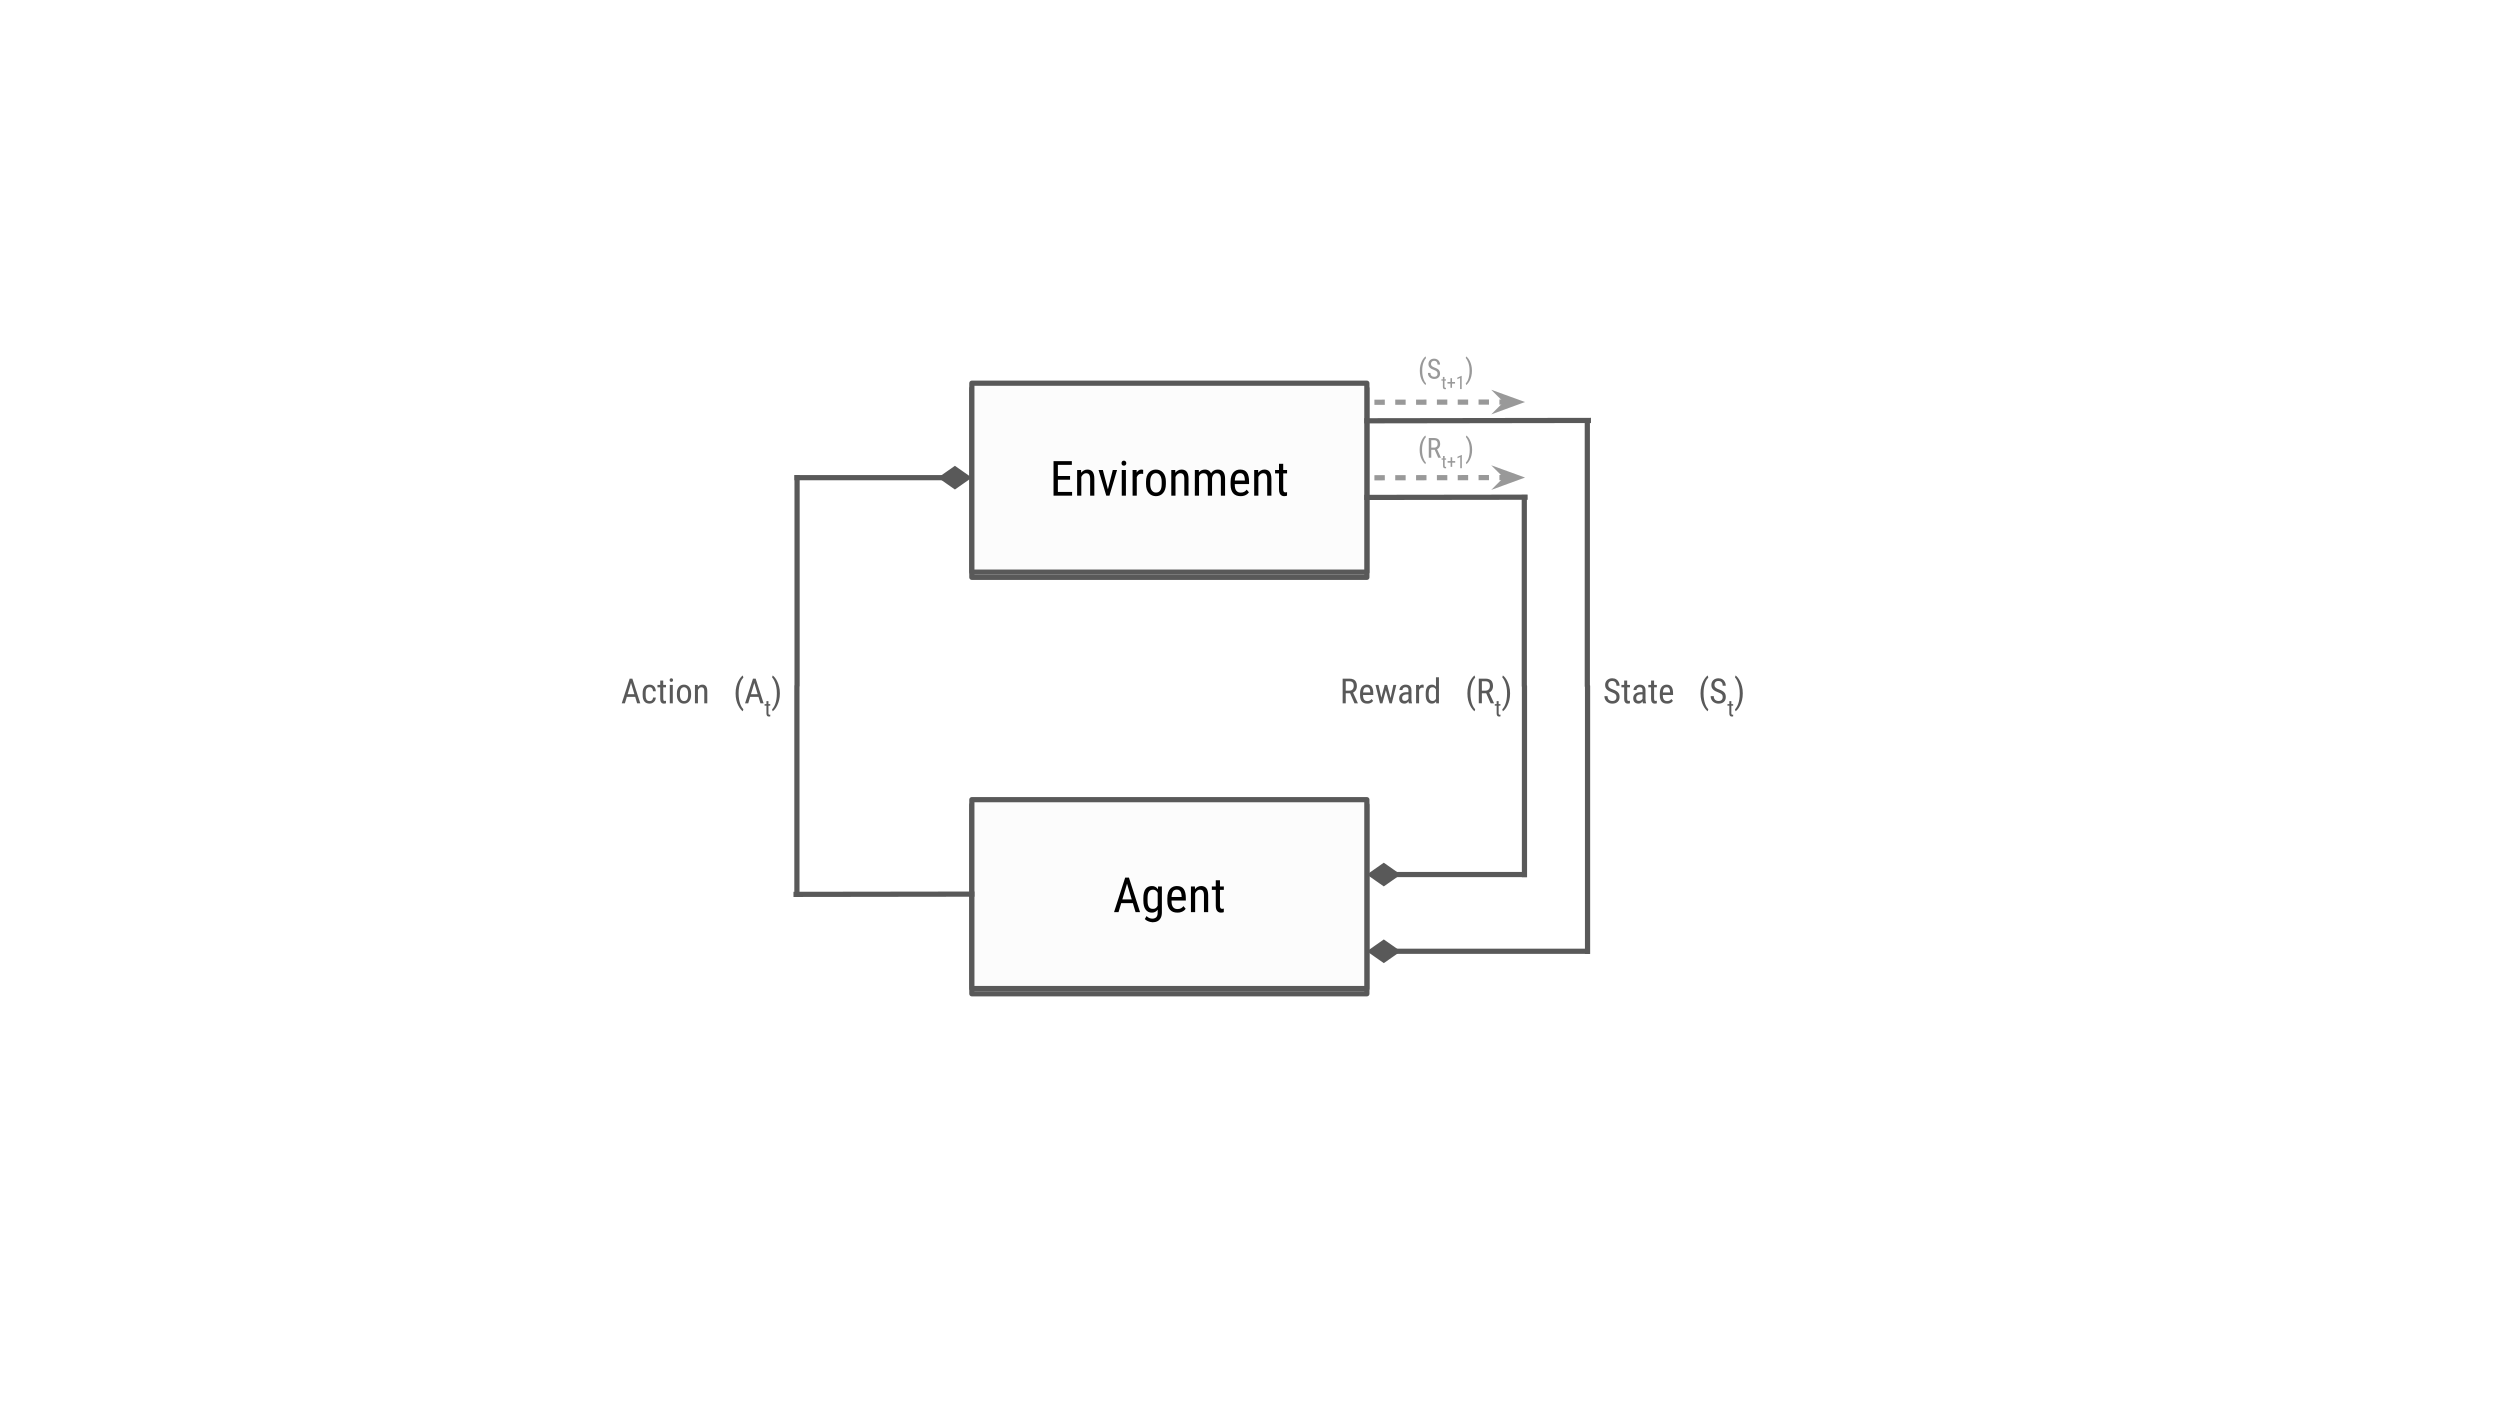 <svg version="1.1" viewBox="0.0 0.0 960.0 540.0" fill="none" stroke="none" stroke-linecap="square" stroke-miterlimit="10" xmlns:xlink="http://www.w3.org/1999/xlink" xmlns="http://www.w3.org/2000/svg"><clipPath id="p.0"><path d="m0 0l960.0 0l0 540.0l-960.0 0l0 -540.0z" clip-rule="nonzero"/></clipPath><g clip-path="url(#p.0)"><path fill="#ffffff" d="m0 0l960.0 0l0 540.0l-960.0 0z" fill-rule="evenodd"/><g filter="url(#shadowFilter-p.1)"><use xlink:href="#p.1" transform="matrix(1.0 0.0 0.0 1.0 0.0 2.0)"/></g><defs><filter id="shadowFilter-p.1" filterUnits="userSpaceOnUse"><feGaussianBlur in="SourceAlpha" stdDeviation="2.0" result="blur"/><feComponentTransfer in="blur" color-interpolation-filters="sRGB"><feFuncR type="linear" slope="0" intercept="0.0"/><feFuncG type="linear" slope="0" intercept="0.0"/><feFuncB type="linear" slope="0" intercept="0.0"/><feFuncA type="linear" slope="0.5" intercept="0"/></feComponentTransfer></filter></defs><g id="p.1"><path fill="#fcfcfc" d="m373.189 147.155l151.685 0l0 72.535l-151.685 0z" fill-rule="evenodd"/><path stroke="#595959" stroke-width="2.0" stroke-linejoin="round" stroke-linecap="butt" d="m373.189 147.155l151.685 0l0 72.535l-151.685 0z" fill-rule="evenodd"/><path fill="#000000" d="m411.682 188.905l0 1.438l-5.75 0l0 -1.438l5.75 0zm-5.453 -11.828l0 13.266l-1.672 0l0 -13.266l1.672 0zm4.672 5.703l0 1.438l-4.969 0l0 -1.438l4.969 0zm0.688 -5.703l0 1.438l-5.656 0l0 -1.438l5.656 0zm3.633 5.516l0 7.75l-1.609 0l0 -9.859l1.516 0l0.094 2.109zm-0.391 2.453l-0.656 -0.031q-0.016 -1.016 0.219 -1.875q0.25 -0.859 0.703 -1.5q0.453 -0.641 1.078 -0.984q0.625 -0.344 1.391 -0.344q0.609 0 1.094 0.203q0.5 0.188 0.844 0.609q0.344 0.422 0.531 1.109q0.188 0.672 0.188 1.656l0 6.453l-1.609 0l0 -6.484q0 -0.766 -0.172 -1.234q-0.172 -0.469 -0.516 -0.688q-0.344 -0.219 -0.859 -0.219q-0.469 0 -0.891 0.266q-0.406 0.266 -0.719 0.734q-0.297 0.469 -0.469 1.062q-0.156 0.594 -0.156 1.266zm10.365 3.781l2.109 -8.344l1.641 0l-2.922 9.859l-1.062 0l0.234 -1.516zm-1.703 -8.344l2.203 8.391l0.172 1.469l-1.062 0l-2.953 -9.859l1.641 0zm8.855 0l0 9.859l-1.594 0l0 -9.859l1.594 0zm-1.688 -2.609q0 -0.406 0.219 -0.688q0.234 -0.297 0.688 -0.297q0.453 0 0.688 0.297q0.234 0.281 0.234 0.688q0 0.391 -0.234 0.672q-0.234 0.266 -0.688 0.266q-0.453 0 -0.688 -0.266q-0.219 -0.281 -0.219 -0.672zm5.86 4.156l0 8.312l-1.609 0l0 -9.859l1.547 0l0.062 1.547zm2.453 -1.594l0 1.562q-0.203 -0.047 -0.359 -0.062q-0.156 -0.016 -0.359 -0.016q-0.469 0 -0.812 0.188q-0.328 0.188 -0.578 0.516q-0.25 0.328 -0.406 0.781q-0.141 0.438 -0.188 0.984l-0.422 0.266q0 -0.891 0.141 -1.672q0.141 -0.781 0.438 -1.391q0.312 -0.609 0.781 -0.938q0.469 -0.344 1.125 -0.344q0.141 0 0.344 0.047q0.219 0.031 0.297 0.078zm1.096 5.453l0 -0.938q0 -1.156 0.281 -2.016q0.297 -0.875 0.812 -1.453q0.531 -0.594 1.219 -0.875q0.688 -0.297 1.484 -0.297q0.812 0 1.5 0.297q0.703 0.281 1.219 0.875q0.531 0.578 0.812 1.453q0.297 0.859 0.297 2.016l0 0.938q0 1.141 -0.297 2.016q-0.281 0.875 -0.812 1.453q-0.516 0.578 -1.203 0.875q-0.688 0.297 -1.5 0.297q-0.797 0 -1.5 -0.297q-0.688 -0.297 -1.219 -0.875q-0.516 -0.578 -0.812 -1.453q-0.281 -0.875 -0.281 -2.016zm1.609 -0.938l0 0.938q0 0.812 0.156 1.422q0.172 0.609 0.469 1.016q0.312 0.406 0.703 0.625q0.406 0.203 0.875 0.203q0.547 0 0.953 -0.203q0.422 -0.219 0.688 -0.625q0.281 -0.406 0.422 -1.016q0.141 -0.609 0.141 -1.422l0 -0.938q0 -0.812 -0.172 -1.422q-0.156 -0.609 -0.469 -1.016q-0.297 -0.422 -0.703 -0.625q-0.406 -0.203 -0.875 -0.203q-0.469 0 -0.875 0.203q-0.391 0.203 -0.688 0.625q-0.297 0.406 -0.469 1.016q-0.156 0.609 -0.156 1.422zm9.708 -2.359l0 7.75l-1.609 0l0 -9.859l1.516 0l0.094 2.109zm-0.391 2.453l-0.656 -0.031q-0.016 -1.016 0.219 -1.875q0.25 -0.859 0.703 -1.5q0.453 -0.641 1.078 -0.984q0.625 -0.344 1.391 -0.344q0.609 0 1.094 0.203q0.5 0.188 0.844 0.609q0.344 0.422 0.531 1.109q0.188 0.672 0.188 1.656l0 6.453l-1.609 0l0 -6.484q0 -0.766 -0.172 -1.234q-0.172 -0.469 -0.516 -0.688q-0.344 -0.219 -0.859 -0.219q-0.469 0 -0.891 0.266q-0.406 0.266 -0.719 0.734q-0.297 0.469 -0.469 1.062q-0.156 0.594 -0.156 1.266zm9.427 -2.594l0 7.891l-1.609 0l0 -9.859l1.516 0l0.094 1.969zm-0.328 2.594l-0.75 -0.031q-0.016 -1.016 0.188 -1.875q0.219 -0.859 0.641 -1.5q0.422 -0.641 1.062 -0.984q0.656 -0.344 1.5 -0.344q0.578 0 1.062 0.203q0.484 0.188 0.844 0.609q0.375 0.406 0.578 1.062q0.203 0.656 0.203 1.594l0 6.562l-1.609 0l0 -6.484q0 -0.781 -0.219 -1.234q-0.203 -0.469 -0.578 -0.688q-0.359 -0.219 -0.891 -0.219q-0.594 0 -0.984 0.266q-0.391 0.266 -0.625 0.734q-0.234 0.469 -0.328 1.062q-0.094 0.594 -0.094 1.266zm5.312 -0.938l-1.078 0.344q-0.016 -0.812 0.188 -1.547q0.219 -0.75 0.625 -1.328q0.422 -0.594 1.031 -0.922q0.625 -0.344 1.453 -0.344q0.672 0 1.188 0.203q0.516 0.203 0.875 0.641q0.375 0.438 0.547 1.109q0.188 0.672 0.188 1.594l0 6.484l-1.609 0l0 -6.5q0 -0.828 -0.219 -1.281q-0.203 -0.469 -0.578 -0.656q-0.359 -0.188 -0.891 -0.188q-0.406 0 -0.734 0.203q-0.328 0.188 -0.547 0.531q-0.219 0.328 -0.328 0.75q-0.109 0.422 -0.109 0.906zm10.969 6.422q-0.875 0 -1.594 -0.266q-0.703 -0.266 -1.203 -0.812q-0.5 -0.547 -0.766 -1.375q-0.266 -0.828 -0.266 -1.953l0 -1.109q0 -1.297 0.297 -2.203q0.312 -0.906 0.828 -1.453q0.516 -0.547 1.172 -0.797q0.656 -0.25 1.359 -0.25q0.922 0 1.578 0.297q0.656 0.297 1.062 0.891q0.406 0.594 0.594 1.469q0.203 0.859 0.203 1.984l0 0.938l-6.156 0l0 -1.375l4.547 0l0 -0.234q-0.031 -0.766 -0.203 -1.344q-0.172 -0.578 -0.562 -0.906q-0.375 -0.344 -1.062 -0.344q-0.453 0 -0.828 0.156q-0.375 0.141 -0.656 0.516q-0.266 0.375 -0.422 1.016q-0.141 0.641 -0.141 1.641l0 1.109q0 0.797 0.141 1.375q0.156 0.562 0.453 0.938q0.297 0.359 0.719 0.547q0.438 0.172 1.0 0.172q0.812 0 1.344 -0.312q0.531 -0.328 0.922 -0.812l0.844 1.016q-0.266 0.375 -0.688 0.719q-0.422 0.328 -1.047 0.547q-0.609 0.219 -1.469 0.219zm6.839 -7.938l0 7.75l-1.609 0l0 -9.859l1.516 0l0.094 2.109zm-0.391 2.453l-0.656 -0.031q-0.016 -1.016 0.219 -1.875q0.25 -0.859 0.703 -1.5q0.453 -0.641 1.078 -0.984q0.625 -0.344 1.391 -0.344q0.609 0 1.094 0.203q0.5 0.188 0.844 0.609q0.344 0.422 0.531 1.109q0.188 0.672 0.188 1.656l0 6.453l-1.609 0l0 -6.484q0 -0.766 -0.172 -1.234q-0.172 -0.469 -0.516 -0.688q-0.344 -0.219 -0.859 -0.219q-0.469 0 -0.891 0.266q-0.406 0.266 -0.719 0.734q-0.297 0.469 -0.469 1.062q-0.156 0.594 -0.156 1.266zm11.412 -4.562l0 1.297l-4.609 0l0 -1.297l4.609 0zm-3.094 -2.391l1.609 0l0 9.812q0 0.5 0.125 0.75q0.125 0.25 0.312 0.344q0.188 0.078 0.406 0.078q0.172 0 0.359 -0.031q0.203 -0.047 0.281 -0.078l-0.016 1.375q-0.156 0.062 -0.438 0.125q-0.266 0.062 -0.688 0.062q-0.516 0 -0.969 -0.25q-0.438 -0.25 -0.719 -0.828q-0.266 -0.578 -0.266 -1.562l0 -9.797z" fill-rule="nonzero"/></g><g filter="url(#shadowFilter-p.2)"><use xlink:href="#p.2" transform="matrix(1.0 0.0 0.0 1.0 0.0 2.0)"/></g><defs><filter id="shadowFilter-p.2" filterUnits="userSpaceOnUse"><feGaussianBlur in="SourceAlpha" stdDeviation="2.0" result="blur"/><feComponentTransfer in="blur" color-interpolation-filters="sRGB"><feFuncR type="linear" slope="0" intercept="0.0"/><feFuncG type="linear" slope="0" intercept="0.0"/><feFuncB type="linear" slope="0" intercept="0.0"/><feFuncA type="linear" slope="0.5" intercept="0"/></feComponentTransfer></filter></defs><g id="p.2"><path fill="#fcfcfc" d="m373.189 307.076l151.685 0l0 72.535l-151.685 0z" fill-rule="evenodd"/><path stroke="#595959" stroke-width="2.0" stroke-linejoin="round" stroke-linecap="butt" d="m373.189 307.076l151.685 0l0 72.535l-151.685 0z" fill-rule="evenodd"/><path fill="#000000" d="m433.135 338.17l-3.625 12.094l-1.719 0l4.281 -13.266l1.062 0l0 1.172zm2.922 12.094l-3.625 -12.094l-0.016 -1.172l1.094 0l4.266 13.266l-1.719 0zm0 -4.906l0 1.438l-6.391 0l0 -1.438l6.391 0zm8.649 -4.953l1.453 0l0 9.938q0 1.312 -0.453 2.156q-0.453 0.844 -1.25 1.25q-0.797 0.406 -1.844 0.406q-0.375 0 -0.953 -0.141q-0.562 -0.141 -1.125 -0.422q-0.562 -0.266 -0.922 -0.688l0.656 -1.125q0.516 0.531 1.094 0.75q0.594 0.234 1.125 0.234q0.625 0 1.094 -0.234q0.469 -0.219 0.719 -0.734q0.25 -0.516 0.25 -1.375l0 -7.844l0.156 -2.172zm-5.656 5.406l0 -0.922q0 -1.219 0.219 -2.094q0.234 -0.891 0.656 -1.453q0.438 -0.562 1.047 -0.828q0.609 -0.281 1.375 -0.281q0.766 0 1.312 0.312q0.562 0.297 0.922 0.891q0.375 0.578 0.578 1.422q0.219 0.828 0.312 1.875l0 1.234q-0.094 1.031 -0.312 1.859q-0.203 0.828 -0.578 1.422q-0.375 0.578 -0.938 0.891q-0.562 0.312 -1.328 0.312q-0.734 0 -1.344 -0.281q-0.594 -0.297 -1.031 -0.875q-0.438 -0.578 -0.672 -1.438q-0.219 -0.875 -0.219 -2.047zm1.609 -0.922l0 0.922q0 0.812 0.109 1.422q0.125 0.609 0.375 1.016q0.25 0.391 0.641 0.578q0.406 0.188 0.953 0.188q0.672 0 1.094 -0.328q0.438 -0.328 0.688 -0.859q0.266 -0.547 0.422 -1.172l0 -2.594q-0.078 -0.469 -0.25 -0.891q-0.172 -0.438 -0.438 -0.781q-0.266 -0.344 -0.641 -0.547q-0.359 -0.203 -0.859 -0.203q-0.547 0 -0.953 0.203q-0.391 0.203 -0.656 0.609q-0.25 0.391 -0.375 1.016q-0.109 0.609 -0.109 1.422zm11.435 5.562q-0.875 0 -1.594 -0.266q-0.703 -0.266 -1.203 -0.812q-0.5 -0.547 -0.766 -1.375q-0.266 -0.828 -0.266 -1.953l0 -1.109q0 -1.297 0.297 -2.203q0.312 -0.906 0.828 -1.453q0.516 -0.547 1.172 -0.797q0.656 -0.25 1.359 -0.25q0.922 0 1.578 0.297q0.656 0.297 1.062 0.891q0.406 0.594 0.594 1.469q0.203 0.859 0.203 1.984l0 0.938l-6.156 0l0 -1.375l4.547 0l0 -0.234q-0.031 -0.766 -0.203 -1.344q-0.172 -0.578 -0.562 -0.906q-0.375 -0.344 -1.062 -0.344q-0.453 0 -0.828 0.156q-0.375 0.141 -0.656 0.516q-0.266 0.375 -0.422 1.016q-0.141 0.641 -0.141 1.641l0 1.109q0 0.797 0.141 1.375q0.156 0.562 0.453 0.938q0.297 0.359 0.719 0.547q0.438 0.172 1.0 0.172q0.812 0 1.344 -0.312q0.531 -0.328 0.922 -0.812l0.844 1.016q-0.266 0.375 -0.688 0.719q-0.422 0.328 -1.047 0.547q-0.609 0.219 -1.469 0.219zm6.839 -7.938l0 7.75l-1.609 0l0 -9.859l1.516 0l0.094 2.109zm-0.391 2.453l-0.656 -0.031q-0.016 -1.016 0.219 -1.875q0.25 -0.859 0.703 -1.5q0.453 -0.641 1.078 -0.984q0.625 -0.344 1.391 -0.344q0.609 0 1.094 0.203q0.5 0.188 0.844 0.609q0.344 0.422 0.531 1.109q0.188 0.672 0.188 1.656l0 6.453l-1.609 0l0 -6.484q0 -0.766 -0.172 -1.234q-0.172 -0.469 -0.516 -0.688q-0.344 -0.219 -0.859 -0.219q-0.469 0 -0.891 0.266q-0.406 0.266 -0.719 0.734q-0.297 0.469 -0.469 1.062q-0.156 0.594 -0.156 1.266zm11.412 -4.562l0 1.297l-4.609 0l0 -1.297l4.609 0zm-3.094 -2.391l1.609 0l0 9.812q0 0.5 0.125 0.75q0.125 0.25 0.312 0.344q0.188 0.078 0.406 0.078q0.172 0 0.359 -0.031q0.203 -0.047 0.281 -0.078l-0.016 1.375q-0.156 0.062 -0.438 0.125q-0.266 0.062 -0.688 0.062q-0.516 0 -0.969 -0.25q-0.438 -0.25 -0.719 -0.828q-0.266 -0.578 -0.266 -1.562l0 -9.797z" fill-rule="nonzero"/></g><path fill="#000000" fill-opacity="0.0" d="m306.013 343.32l0 -79.953l0.063 0l0 -79.953" fill-rule="evenodd"/><path stroke="#595959" stroke-width="2.0" stroke-linejoin="round" stroke-linecap="butt" d="m306.013 343.32l0 -79.953l0.063 0l0 -79.953" fill-rule="evenodd"/><path fill="#000000" fill-opacity="0.0" d="m305.693 343.438l67.496 -0.094" fill-rule="evenodd"/><path stroke="#595959" stroke-width="2.0" stroke-linejoin="round" stroke-linecap="butt" d="m305.693 343.438l67.496 -0.094" fill-rule="evenodd"/><path fill="#000000" fill-opacity="0.0" d="m306.071 183.423l67.118 0" fill-rule="evenodd"/><path stroke="#595959" stroke-width="2.0" stroke-linejoin="round" stroke-linecap="butt" d="m306.071 183.423l55.862 0" fill-rule="evenodd"/><path fill="#595959" stroke="#595959" stroke-width="2.0" stroke-linecap="butt" d="m361.932 183.423l4.757 3.331l4.757 -3.331l-4.757 -3.331z" fill-rule="evenodd"/><path fill="#000000" fill-opacity="0.0" d="m585.331 191.028l0 72.409l0.063 0l0 72.409" fill-rule="evenodd"/><path stroke="#595959" stroke-width="2.0" stroke-linejoin="round" stroke-linecap="butt" d="m585.331 191.028l0 72.409l0.063 0l0 72.409" fill-rule="evenodd"/><path fill="#000000" fill-opacity="0.0" d="m585.619 190.921l-60.746 0.086" fill-rule="evenodd"/><path stroke="#595959" stroke-width="2.0" stroke-linejoin="round" stroke-linecap="butt" d="m585.619 190.921l-60.746 0.086" fill-rule="evenodd"/><path fill="#000000" fill-opacity="0.0" d="m585.279 335.831l-60.406 0" fill-rule="evenodd"/><path stroke="#595959" stroke-width="2.0" stroke-linejoin="round" stroke-linecap="butt" d="m585.279 335.831l-49.15 0" fill-rule="evenodd"/><path fill="#595959" stroke="#595959" stroke-width="2.0" stroke-linecap="butt" d="m536.13 335.831l-4.757 -3.331l-4.757 3.331l4.757 3.331z" fill-rule="evenodd"/><path fill="#000000" fill-opacity="0.0" d="m609.529 161.6l0 101.858l0.088 0l0 101.858" fill-rule="evenodd"/><path stroke="#595959" stroke-width="2.0" stroke-linejoin="round" stroke-linecap="butt" d="m609.529 161.6l0 101.858l0.088 0l0 101.858" fill-rule="evenodd"/><path fill="#000000" fill-opacity="0.0" d="m609.932 161.45l-85.058 0.133" fill-rule="evenodd"/><path stroke="#595959" stroke-width="2.0" stroke-linejoin="round" stroke-linecap="butt" d="m609.932 161.45l-85.058 0.133" fill-rule="evenodd"/><path fill="#000000" fill-opacity="0.0" d="m609.456 365.295l-84.573 0" fill-rule="evenodd"/><path stroke="#595959" stroke-width="2.0" stroke-linejoin="round" stroke-linecap="butt" d="m609.456 365.295l-73.317 0" fill-rule="evenodd"/><path fill="#595959" stroke="#595959" stroke-width="2.0" stroke-linecap="butt" d="m536.139 365.295l-4.757 -3.331l-4.757 3.331l4.757 3.331z" fill-rule="evenodd"/><path fill="#000000" fill-opacity="0.0" d="m200.948 248.268l136.945 0l0 43.465l-136.945 0z" fill-rule="evenodd"/><path fill="#595959" d="m242.557 261.427l-2.594 8.641l-1.219 0l3.047 -9.469l0.766 0l0 0.828zm2.094 8.641l-2.594 -8.641l-0.016 -0.828l0.781 0l3.047 9.469l-1.219 0zm0 -3.5l0 1.016l-4.562 0l0 -1.016l4.562 0zm4.811 2.641q0.344 0 0.625 -0.125q0.281 -0.141 0.453 -0.438q0.188 -0.312 0.219 -0.797l1.078 0q-0.031 0.703 -0.359 1.234q-0.328 0.516 -0.859 0.812q-0.531 0.297 -1.156 0.297q-0.688 0 -1.203 -0.219q-0.5 -0.219 -0.828 -0.641q-0.328 -0.422 -0.5 -1.016q-0.156 -0.609 -0.156 -1.375l0 -0.797q0 -0.766 0.156 -1.359q0.172 -0.609 0.5 -1.031q0.328 -0.422 0.828 -0.641q0.516 -0.219 1.203 -0.219q0.703 0 1.219 0.312q0.531 0.297 0.828 0.875q0.297 0.562 0.328 1.359l-1.078 0q-0.031 -0.516 -0.203 -0.859q-0.156 -0.359 -0.438 -0.531q-0.266 -0.172 -0.656 -0.172q-0.469 0 -0.766 0.172q-0.281 0.156 -0.453 0.453q-0.172 0.297 -0.25 0.719q-0.062 0.406 -0.062 0.922l0 0.797q0 0.516 0.062 0.938q0.078 0.422 0.234 0.719q0.172 0.297 0.469 0.453q0.297 0.156 0.766 0.156zm6.281 -6.188l0 0.922l-3.281 0l0 -0.922l3.281 0zm-2.219 -1.703l1.156 0l0 7.0q0 0.359 0.078 0.547q0.094 0.188 0.234 0.25q0.141 0.047 0.297 0.047q0.109 0 0.25 -0.031q0.156 -0.031 0.203 -0.047l-0.016 0.984q-0.109 0.047 -0.312 0.078q-0.188 0.047 -0.484 0.047q-0.375 0 -0.703 -0.172q-0.312 -0.172 -0.516 -0.578q-0.188 -0.422 -0.188 -1.125l0 -7.0zm4.834 1.703l0 7.047l-1.156 0l0 -7.047l1.156 0zm-1.219 -1.859q0 -0.297 0.156 -0.5q0.172 -0.203 0.5 -0.203q0.328 0 0.484 0.203q0.172 0.203 0.172 0.5q0 0.281 -0.172 0.484q-0.156 0.188 -0.484 0.188q-0.328 0 -0.5 -0.188q-0.156 -0.203 -0.156 -0.484zm2.793 5.719l0 -0.672q0 -0.812 0.203 -1.438q0.219 -0.625 0.578 -1.031q0.375 -0.422 0.859 -0.625q0.5 -0.219 1.078 -0.219q0.578 0 1.062 0.219q0.5 0.203 0.875 0.625q0.375 0.406 0.578 1.031q0.219 0.625 0.219 1.438l0 0.672q0 0.828 -0.219 1.453q-0.203 0.609 -0.578 1.031q-0.375 0.422 -0.875 0.625q-0.484 0.203 -1.062 0.203q-0.562 0 -1.062 -0.203q-0.484 -0.203 -0.859 -0.625q-0.375 -0.422 -0.594 -1.031q-0.203 -0.625 -0.203 -1.453zm1.156 -0.672l0 0.672q0 0.578 0.109 1.016q0.125 0.438 0.328 0.734q0.219 0.297 0.5 0.438q0.297 0.141 0.625 0.141q0.391 0 0.688 -0.141q0.297 -0.141 0.484 -0.438q0.203 -0.297 0.297 -0.734q0.109 -0.438 0.109 -1.016l0 -0.672q0 -0.578 -0.125 -1.0q-0.109 -0.438 -0.328 -0.734q-0.219 -0.297 -0.516 -0.438q-0.281 -0.156 -0.609 -0.156q-0.344 0 -0.625 0.156q-0.281 0.141 -0.5 0.438q-0.203 0.297 -0.328 0.734q-0.109 0.422 -0.109 1.0zm6.924 -1.672l0 5.531l-1.156 0l0 -7.047l1.094 0l0.062 1.516zm-0.281 1.75l-0.469 -0.031q0 -0.719 0.172 -1.328q0.172 -0.625 0.484 -1.078q0.328 -0.453 0.781 -0.703q0.453 -0.25 1.0 -0.25q0.422 0 0.766 0.141q0.359 0.141 0.609 0.453q0.25 0.297 0.375 0.781q0.141 0.484 0.141 1.188l0 4.609l-1.156 0l0 -4.625q0 -0.562 -0.125 -0.891q-0.109 -0.328 -0.359 -0.484q-0.25 -0.156 -0.609 -0.156q-0.344 0 -0.641 0.188q-0.281 0.188 -0.5 0.531q-0.219 0.328 -0.344 0.75q-0.125 0.422 -0.125 0.906zm14.741 0l0 -0.078q0 -1.406 0.281 -2.547q0.281 -1.156 0.719 -2.016q0.438 -0.875 0.906 -1.438q0.469 -0.578 0.844 -0.828l0.234 0.781q-0.297 0.297 -0.625 0.812q-0.312 0.516 -0.594 1.266q-0.266 0.75 -0.438 1.734q-0.172 0.984 -0.172 2.234l0 0.078q0 1.25 0.172 2.25q0.172 0.984 0.438 1.734q0.281 0.75 0.594 1.281q0.328 0.531 0.625 0.844l-0.234 0.734q-0.375 -0.25 -0.844 -0.828q-0.469 -0.562 -0.906 -1.438q-0.438 -0.859 -0.719 -2.0q-0.281 -1.156 -0.281 -2.578zm7.435 -4.859l-2.594 8.641l-1.219 0l3.047 -9.469l0.766 0l0 0.828zm2.094 8.641l-2.594 -8.641l-0.016 -0.828l0.781 0l3.047 9.469l-1.219 0zm0 -3.5l0 1.016l-4.562 0l0 -1.016l4.562 0z" fill-rule="nonzero"/><path fill="#595959" d="m295.782 270.38l0 0.609l-2.188 0l0 -0.609l2.188 0zm-1.469 -1.141l0.766 0l0 4.672q0 0.234 0.062 0.359q0.062 0.109 0.141 0.156q0.094 0.031 0.203 0.031q0.078 0 0.172 -0.016q0.094 -0.016 0.125 -0.031l0 0.656q-0.078 0.031 -0.203 0.062q-0.125 0.031 -0.328 0.031q-0.25 0 -0.469 -0.109q-0.203 -0.125 -0.344 -0.406q-0.125 -0.281 -0.125 -0.75l0 -4.656z" fill-rule="nonzero"/><path fill="#595959" d="m299.47 266.208l0 0.078q0 1.422 -0.297 2.578q-0.281 1.141 -0.719 2.0q-0.422 0.875 -0.891 1.438q-0.469 0.578 -0.859 0.828l-0.234 -0.734q0.312 -0.297 0.625 -0.828q0.328 -0.516 0.609 -1.281q0.281 -0.766 0.438 -1.75q0.172 -1.0 0.172 -2.25l0 -0.078q0 -1.25 -0.188 -2.234q-0.172 -1.0 -0.469 -1.766q-0.281 -0.766 -0.594 -1.281q-0.312 -0.531 -0.594 -0.812l0.234 -0.734q0.391 0.25 0.859 0.828q0.469 0.562 0.891 1.438q0.438 0.859 0.719 2.016q0.297 1.141 0.297 2.547z" fill-rule="nonzero"/><path fill="#000000" fill-opacity="0.0" d="m484.858 248.268l125.606 0l0 43.465l-125.606 0z" fill-rule="evenodd"/><path fill="#595959" d="m515.578 260.599l2.641 0q0.922 0 1.547 0.328q0.641 0.312 0.953 0.953q0.328 0.625 0.328 1.562q0 0.641 -0.219 1.188q-0.203 0.531 -0.625 0.906q-0.406 0.375 -0.984 0.562l-0.328 0.125l-2.359 0l-0.016 -1.016l1.688 0q0.547 0 0.906 -0.234q0.375 -0.25 0.547 -0.641q0.188 -0.406 0.188 -0.891q0 -0.547 -0.156 -0.953q-0.156 -0.422 -0.516 -0.641q-0.359 -0.234 -0.953 -0.234l-1.453 0l0 8.453l-1.188 0l0 -9.469zm4.547 9.469l-1.891 -4.297l1.25 0l1.922 4.219l0 0.078l-1.281 0zm4.887 0.125q-0.641 0 -1.156 -0.188q-0.5 -0.188 -0.859 -0.562q-0.359 -0.391 -0.547 -0.984q-0.188 -0.594 -0.188 -1.406l0 -0.797q0 -0.922 0.219 -1.562q0.219 -0.656 0.594 -1.047q0.375 -0.391 0.844 -0.562q0.469 -0.188 0.953 -0.188q0.672 0 1.141 0.219q0.469 0.219 0.75 0.641q0.297 0.422 0.438 1.047q0.141 0.609 0.141 1.406l0 0.672l-4.391 0l0 -0.984l3.234 0l0 -0.156q-0.016 -0.547 -0.141 -0.953q-0.125 -0.422 -0.406 -0.656q-0.266 -0.25 -0.766 -0.25q-0.312 0 -0.594 0.109q-0.266 0.109 -0.453 0.375q-0.188 0.266 -0.297 0.734q-0.109 0.453 -0.109 1.156l0 0.797q0 0.562 0.109 0.969q0.109 0.406 0.312 0.672q0.219 0.266 0.516 0.391q0.312 0.125 0.719 0.125q0.578 0 0.953 -0.219q0.375 -0.219 0.656 -0.578l0.609 0.719q-0.188 0.281 -0.5 0.531q-0.297 0.234 -0.734 0.391q-0.438 0.141 -1.047 0.141zm5.169 -1.375l1.547 -5.797l0.75 0l-0.078 1.156l-1.562 5.891l-0.719 0l0.062 -1.25zm-0.844 -5.797l1.297 5.859l0.047 1.188l-0.766 0l-1.719 -7.047l1.141 0zm4.484 5.812l1.234 -5.812l1.125 0l-1.719 7.047l-0.75 0l0.109 -1.234zm-1.172 -5.812l1.516 5.703l0.094 1.344l-0.703 0l-1.625 -5.906l-0.078 -1.141l0.797 0zm8.193 5.844l0 -3.828q0 -0.406 -0.125 -0.656q-0.125 -0.266 -0.375 -0.375q-0.25 -0.125 -0.625 -0.125q-0.375 0 -0.641 0.156q-0.25 0.141 -0.391 0.391q-0.141 0.25 -0.141 0.547l-1.156 0q0 -0.375 0.156 -0.734q0.172 -0.375 0.484 -0.672q0.312 -0.312 0.75 -0.484q0.438 -0.188 0.984 -0.188q0.656 0 1.156 0.219q0.5 0.203 0.781 0.688q0.297 0.469 0.297 1.25l0 3.484q0 0.344 0.047 0.75q0.062 0.391 0.172 0.672l0 0.109l-1.203 0q-0.078 -0.203 -0.125 -0.547q-0.047 -0.359 -0.047 -0.656zm0.188 -3.062l0.016 0.844l-0.812 0q-0.406 0 -0.75 0.094q-0.328 0.094 -0.578 0.266q-0.234 0.172 -0.359 0.422q-0.125 0.25 -0.125 0.578q0 0.422 0.109 0.672q0.125 0.25 0.359 0.359q0.234 0.109 0.594 0.109q0.438 0 0.766 -0.203q0.328 -0.203 0.516 -0.484q0.188 -0.281 0.172 -0.531l0.266 0.547q-0.031 0.25 -0.172 0.547q-0.141 0.297 -0.391 0.562q-0.25 0.266 -0.578 0.438q-0.328 0.172 -0.75 0.172q-0.609 0 -1.078 -0.234q-0.453 -0.234 -0.719 -0.688q-0.25 -0.453 -0.25 -1.125q0 -0.5 0.172 -0.922q0.188 -0.438 0.531 -0.75q0.344 -0.328 0.859 -0.5q0.531 -0.172 1.219 -0.172l0.984 0zm3.9 -1.672l0 5.938l-1.156 0l0 -7.047l1.125 0l0.031 1.109zm1.75 -1.141l0.016 1.109q-0.156 -0.031 -0.266 -0.031q-0.109 -0.016 -0.266 -0.016q-0.328 0 -0.578 0.141q-0.234 0.125 -0.406 0.359q-0.172 0.234 -0.281 0.562q-0.109 0.312 -0.141 0.703l-0.297 0.188q0 -0.641 0.094 -1.188q0.109 -0.562 0.312 -1.0q0.219 -0.438 0.547 -0.672q0.344 -0.25 0.812 -0.25q0.109 0 0.25 0.031q0.156 0.031 0.203 0.062zm4.734 5.719l0 -8.641l1.141 0l0 10.0l-1.047 0l-0.094 -1.359zm-3.938 -1.828l0 -0.656q0 -0.875 0.156 -1.5q0.172 -0.625 0.484 -1.031q0.312 -0.406 0.75 -0.594q0.438 -0.203 0.969 -0.203q0.547 0 0.938 0.219q0.391 0.219 0.656 0.641q0.266 0.422 0.422 1.016q0.156 0.594 0.203 1.344l0 0.875q-0.062 0.75 -0.219 1.344q-0.141 0.594 -0.406 1.016q-0.266 0.406 -0.672 0.625q-0.391 0.219 -0.938 0.219q-0.516 0 -0.953 -0.203q-0.422 -0.203 -0.75 -0.609q-0.312 -0.422 -0.484 -1.031q-0.156 -0.625 -0.156 -1.469zm1.141 -0.656l0 0.656q0 0.594 0.078 1.031q0.094 0.422 0.266 0.703q0.188 0.281 0.469 0.422q0.297 0.141 0.688 0.141q0.484 0 0.781 -0.234q0.312 -0.234 0.5 -0.625q0.188 -0.391 0.297 -0.828l0 -1.859q-0.062 -0.328 -0.188 -0.625q-0.125 -0.312 -0.312 -0.562q-0.188 -0.25 -0.453 -0.391q-0.266 -0.141 -0.609 -0.141q-0.391 0 -0.688 0.141q-0.297 0.141 -0.469 0.438q-0.172 0.281 -0.266 0.719q-0.094 0.438 -0.094 1.016zm14.866 0.062l0 -0.078q0 -1.406 0.281 -2.547q0.281 -1.156 0.719 -2.016q0.438 -0.875 0.906 -1.438q0.469 -0.578 0.844 -0.828l0.234 0.781q-0.297 0.297 -0.625 0.812q-0.312 0.516 -0.594 1.266q-0.266 0.75 -0.438 1.734q-0.172 0.984 -0.172 2.234l0 0.078q0 1.25 0.172 2.25q0.172 0.984 0.438 1.734q0.281 0.75 0.594 1.281q0.328 0.531 0.625 0.844l-0.234 0.734q-0.375 -0.25 -0.844 -0.828q-0.469 -0.562 -0.906 -1.438q-0.438 -0.859 -0.719 -2.0q-0.281 -1.156 -0.281 -2.578zm4.372 -5.688l2.641 0q0.922 0 1.547 0.328q0.641 0.312 0.953 0.953q0.328 0.625 0.328 1.562q0 0.641 -0.219 1.188q-0.203 0.531 -0.625 0.906q-0.406 0.375 -0.984 0.562l-0.328 0.125l-2.359 0l-0.016 -1.016l1.688 0q0.547 0 0.906 -0.234q0.375 -0.25 0.547 -0.641q0.188 -0.406 0.188 -0.891q0 -0.547 -0.156 -0.953q-0.156 -0.422 -0.516 -0.641q-0.359 -0.234 -0.953 -0.234l-1.453 0l0 8.453l-1.188 0l0 -9.469zm4.547 9.469l-1.891 -4.297l1.25 0l1.922 4.219l0 0.078l-1.281 0z" fill-rule="nonzero"/><path fill="#595959" d="m576.18 270.38l0 0.609l-2.188 0l0 -0.609l2.188 0zm-1.469 -1.141l0.766 0l0 4.672q0 0.234 0.062 0.359q0.062 0.109 0.141 0.156q0.094 0.031 0.203 0.031q0.078 0 0.172 -0.016q0.094 -0.016 0.125 -0.031l0 0.656q-0.078 0.031 -0.203 0.062q-0.125 0.031 -0.328 0.031q-0.25 0 -0.469 -0.109q-0.203 -0.125 -0.344 -0.406q-0.125 -0.281 -0.125 -0.75l0 -4.656z" fill-rule="nonzero"/><path fill="#595959" d="m579.869 266.208l0 0.078q0 1.422 -0.297 2.578q-0.281 1.141 -0.719 2.0q-0.422 0.875 -0.891 1.438q-0.469 0.578 -0.859 0.828l-0.234 -0.734q0.312 -0.297 0.625 -0.828q0.328 -0.516 0.609 -1.281q0.281 -0.766 0.438 -1.75q0.172 -1.0 0.172 -2.25l0 -0.078q0 -1.25 -0.188 -2.234q-0.172 -1.0 -0.469 -1.766q-0.281 -0.766 -0.594 -1.281q-0.312 -0.531 -0.594 -0.812l0.234 -0.734q0.391 0.25 0.859 0.828q0.469 0.562 0.891 1.438q0.438 0.859 0.719 2.016q0.297 1.141 0.297 2.547z" fill-rule="nonzero"/><path fill="#000000" fill-opacity="0.0" d="m574.37 248.268l136.945 0l0 43.465l-136.945 0z" fill-rule="evenodd"/><path fill="#595959" d="m620.725 267.677q0 -0.344 -0.078 -0.594q-0.078 -0.25 -0.281 -0.453q-0.188 -0.219 -0.547 -0.406q-0.344 -0.188 -0.891 -0.391q-0.578 -0.203 -1.062 -0.453q-0.469 -0.266 -0.812 -0.594q-0.328 -0.328 -0.516 -0.75q-0.172 -0.438 -0.172 -1.0q0 -0.547 0.188 -1.016q0.188 -0.469 0.547 -0.812q0.359 -0.359 0.859 -0.547q0.5 -0.203 1.109 -0.203q0.922 0 1.562 0.406q0.641 0.406 0.953 1.062q0.328 0.656 0.328 1.406l-1.188 0q0 -0.547 -0.172 -0.953q-0.172 -0.422 -0.547 -0.656q-0.359 -0.234 -0.938 -0.234q-0.516 0 -0.859 0.203q-0.328 0.203 -0.484 0.547q-0.156 0.344 -0.156 0.781q0 0.312 0.094 0.562q0.109 0.234 0.328 0.438q0.219 0.203 0.547 0.391q0.328 0.172 0.781 0.328q0.688 0.234 1.188 0.516q0.5 0.281 0.812 0.625q0.312 0.344 0.453 0.781q0.141 0.438 0.141 1.0q0 0.578 -0.188 1.047q-0.188 0.469 -0.562 0.797q-0.359 0.328 -0.875 0.516q-0.516 0.172 -1.156 0.172q-0.562 0 -1.094 -0.172q-0.531 -0.188 -0.969 -0.547q-0.438 -0.375 -0.703 -0.906q-0.266 -0.531 -0.266 -1.25l1.203 0q0 0.484 0.141 0.844q0.141 0.344 0.391 0.578q0.266 0.219 0.594 0.328q0.328 0.109 0.703 0.109q0.516 0 0.875 -0.172q0.359 -0.188 0.531 -0.531q0.188 -0.344 0.188 -0.797zm5.177 -4.656l0 0.922l-3.281 0l0 -0.922l3.281 0zm-2.219 -1.703l1.156 0l0 7.0q0 0.359 0.078 0.547q0.094 0.188 0.234 0.25q0.141 0.047 0.297 0.047q0.109 0 0.25 -0.031q0.156 -0.031 0.203 -0.047l-0.016 0.984q-0.109 0.047 -0.312 0.078q-0.188 0.047 -0.484 0.047q-0.375 0 -0.703 -0.172q-0.312 -0.172 -0.516 -0.578q-0.188 -0.422 -0.188 -1.125l0 -7.0zm7.038 7.547l0 -3.828q0 -0.406 -0.125 -0.656q-0.125 -0.266 -0.375 -0.375q-0.25 -0.125 -0.625 -0.125q-0.375 0 -0.641 0.156q-0.25 0.141 -0.391 0.391q-0.141 0.25 -0.141 0.547l-1.156 0q0 -0.375 0.156 -0.734q0.172 -0.375 0.484 -0.672q0.312 -0.312 0.75 -0.484q0.438 -0.188 0.984 -0.188q0.656 0 1.156 0.219q0.5 0.203 0.781 0.688q0.297 0.469 0.297 1.25l0 3.484q0 0.344 0.047 0.75q0.062 0.391 0.172 0.672l0 0.109l-1.203 0q-0.078 -0.203 -0.125 -0.547q-0.047 -0.359 -0.047 -0.656zm0.188 -3.062l0.016 0.844l-0.812 0q-0.406 0 -0.75 0.094q-0.328 0.094 -0.578 0.266q-0.234 0.172 -0.359 0.422q-0.125 0.25 -0.125 0.578q0 0.422 0.109 0.672q0.125 0.25 0.359 0.359q0.234 0.109 0.594 0.109q0.438 0 0.766 -0.203q0.328 -0.203 0.516 -0.484q0.188 -0.281 0.172 -0.531l0.266 0.547q-0.031 0.25 -0.172 0.547q-0.141 0.297 -0.391 0.562q-0.25 0.266 -0.578 0.438q-0.328 0.172 -0.75 0.172q-0.609 0 -1.078 -0.234q-0.453 -0.234 -0.719 -0.688q-0.25 -0.453 -0.25 -1.125q0 -0.5 0.172 -0.922q0.188 -0.438 0.531 -0.75q0.344 -0.328 0.859 -0.5q0.531 -0.172 1.219 -0.172l0.984 0zm5.322 -2.781l0 0.922l-3.281 0l0 -0.922l3.281 0zm-2.219 -1.703l1.156 0l0 7.0q0 0.359 0.078 0.547q0.094 0.188 0.234 0.25q0.141 0.047 0.297 0.047q0.109 0 0.25 -0.031q0.156 -0.031 0.203 -0.047l-0.016 0.984q-0.109 0.047 -0.312 0.078q-0.188 0.047 -0.484 0.047q-0.375 0 -0.703 -0.172q-0.312 -0.172 -0.516 -0.578q-0.188 -0.422 -0.188 -1.125l0 -7.0zm6.116 8.875q-0.641 0 -1.156 -0.188q-0.5 -0.188 -0.859 -0.562q-0.359 -0.391 -0.547 -0.984q-0.188 -0.594 -0.188 -1.406l0 -0.797q0 -0.922 0.219 -1.562q0.219 -0.656 0.594 -1.047q0.375 -0.391 0.844 -0.562q0.469 -0.188 0.953 -0.188q0.672 0 1.141 0.219q0.469 0.219 0.75 0.641q0.297 0.422 0.438 1.047q0.141 0.609 0.141 1.406l0 0.672l-4.391 0l0 -0.984l3.234 0l0 -0.156q-0.016 -0.547 -0.141 -0.953q-0.125 -0.422 -0.406 -0.656q-0.266 -0.25 -0.766 -0.25q-0.312 0 -0.594 0.109q-0.266 0.109 -0.453 0.375q-0.188 0.266 -0.297 0.734q-0.109 0.453 -0.109 1.156l0 0.797q0 0.562 0.109 0.969q0.109 0.406 0.312 0.672q0.219 0.266 0.516 0.391q0.312 0.125 0.719 0.125q0.578 0 0.953 -0.219q0.375 -0.219 0.656 -0.578l0.609 0.719q-0.188 0.281 -0.5 0.531q-0.297 0.234 -0.734 0.391q-0.438 0.141 -1.047 0.141zm12.877 -3.906l0 -0.078q0 -1.406 0.281 -2.547q0.281 -1.156 0.719 -2.016q0.438 -0.875 0.906 -1.438q0.469 -0.578 0.844 -0.828l0.234 0.781q-0.297 0.297 -0.625 0.812q-0.312 0.516 -0.594 1.266q-0.266 0.75 -0.438 1.734q-0.172 0.984 -0.172 2.234l0 0.078q0 1.25 0.172 2.25q0.172 0.984 0.438 1.734q0.281 0.75 0.594 1.281q0.328 0.531 0.625 0.844l-0.234 0.734q-0.375 -0.25 -0.844 -0.828q-0.469 -0.562 -0.906 -1.438q-0.438 -0.859 -0.719 -2.0q-0.281 -1.156 -0.281 -2.578zm8.513 1.391q0 -0.344 -0.078 -0.594q-0.078 -0.25 -0.281 -0.453q-0.188 -0.219 -0.547 -0.406q-0.344 -0.188 -0.891 -0.391q-0.578 -0.203 -1.062 -0.453q-0.469 -0.266 -0.812 -0.594q-0.328 -0.328 -0.516 -0.75q-0.172 -0.438 -0.172 -1.0q0 -0.547 0.188 -1.016q0.188 -0.469 0.547 -0.812q0.359 -0.359 0.859 -0.547q0.5 -0.203 1.109 -0.203q0.922 0 1.562 0.406q0.641 0.406 0.953 1.062q0.328 0.656 0.328 1.406l-1.188 0q0 -0.547 -0.172 -0.953q-0.172 -0.422 -0.547 -0.656q-0.359 -0.234 -0.938 -0.234q-0.516 0 -0.859 0.203q-0.328 0.203 -0.484 0.547q-0.156 0.344 -0.156 0.781q0 0.312 0.094 0.562q0.109 0.234 0.328 0.438q0.219 0.203 0.547 0.391q0.328 0.172 0.781 0.328q0.688 0.234 1.188 0.516q0.5 0.281 0.812 0.625q0.312 0.344 0.453 0.781q0.141 0.438 0.141 1.0q0 0.578 -0.188 1.047q-0.188 0.469 -0.562 0.797q-0.359 0.328 -0.875 0.516q-0.516 0.172 -1.156 0.172q-0.562 0 -1.094 -0.172q-0.531 -0.188 -0.969 -0.547q-0.438 -0.375 -0.703 -0.906q-0.266 -0.531 -0.266 -1.25l1.203 0q0 0.484 0.141 0.844q0.141 0.344 0.391 0.578q0.266 0.219 0.594 0.328q0.328 0.109 0.703 0.109q0.516 0 0.875 -0.172q0.359 -0.188 0.531 -0.531q0.188 -0.344 0.188 -0.797z" fill-rule="nonzero"/><path fill="#595959" d="m665.537 270.38l0 0.609l-2.188 0l0 -0.609l2.188 0zm-1.469 -1.141l0.766 0l0 4.672q0 0.234 0.062 0.359q0.062 0.109 0.141 0.156q0.094 0.031 0.203 0.031q0.078 0 0.172 -0.016q0.094 -0.016 0.125 -0.031l0 0.656q-0.078 0.031 -0.203 0.062q-0.125 0.031 -0.328 0.031q-0.25 0 -0.469 -0.109q-0.203 -0.125 -0.344 -0.406q-0.125 -0.281 -0.125 -0.75l0 -4.656z" fill-rule="nonzero"/><path fill="#595959" d="m669.226 266.208l0 0.078q0 1.422 -0.297 2.578q-0.281 1.141 -0.719 2.0q-0.422 0.875 -0.891 1.438q-0.469 0.578 -0.859 0.828l-0.234 -0.734q0.312 -0.297 0.625 -0.828q0.328 -0.516 0.609 -1.281q0.281 -0.766 0.438 -1.75q0.172 -1.0 0.172 -2.25l0 -0.078q0 -1.25 -0.188 -2.234q-0.172 -1.0 -0.469 -1.766q-0.281 -0.766 -0.594 -1.281q-0.312 -0.531 -0.594 -0.812l0.234 -0.734q0.391 0.25 0.859 0.828q0.469 0.562 0.891 1.438q0.438 0.859 0.719 2.016q0.297 1.141 0.297 2.547z" fill-rule="nonzero"/><path fill="#000000" fill-opacity="0.0" d="m585.625 183.375l-60.756 0.094" fill-rule="evenodd"/><path stroke="#999999" stroke-width="2.0" stroke-linejoin="round" stroke-linecap="butt" stroke-dasharray="2.0,6.0" d="m578.77 183.385l-53.902 0.084" fill-rule="evenodd"/><path fill="#999999" stroke="#999999" stroke-width="2.0" stroke-linecap="butt" d="m578.77 183.385l-2.246 2.253l6.176 -2.259l-6.183 -2.24z" fill-rule="evenodd"/><path fill="#000000" fill-opacity="0.0" d="m526.774 156.538l56.945 0l0 32.315l-56.945 0z" fill-rule="evenodd"/><path fill="#999999" d="m545.145 172.747l0 -0.047q0 -1.141 0.219 -2.047q0.234 -0.922 0.578 -1.609q0.359 -0.703 0.734 -1.156q0.375 -0.453 0.672 -0.656l0.188 0.625q-0.25 0.234 -0.5 0.656q-0.25 0.406 -0.469 1.016q-0.219 0.594 -0.359 1.391q-0.141 0.781 -0.141 1.766l0 0.078q0 0.984 0.141 1.781q0.141 0.797 0.359 1.391q0.219 0.609 0.469 1.031q0.25 0.422 0.5 0.672l-0.188 0.594q-0.297 -0.203 -0.672 -0.672q-0.375 -0.453 -0.734 -1.141q-0.344 -0.688 -0.578 -1.609q-0.219 -0.922 -0.219 -2.062zm3.502 -4.547l2.109 0q0.734 0 1.234 0.266q0.516 0.25 0.766 0.766q0.266 0.5 0.266 1.25q0 0.516 -0.172 0.953q-0.172 0.422 -0.5 0.719q-0.328 0.297 -0.797 0.453l-0.266 0.109l-1.891 0l0 -0.828l1.344 0q0.438 0 0.734 -0.188q0.297 -0.188 0.438 -0.5q0.141 -0.328 0.141 -0.719q0 -0.438 -0.125 -0.766q-0.125 -0.328 -0.422 -0.5q-0.281 -0.188 -0.75 -0.188l-1.156 0l0 6.75l-0.953 0l0 -7.578zm3.625 7.578l-1.5 -3.438l0.984 0l1.547 3.375l0 0.062l-1.031 0z" fill-rule="nonzero"/><path fill="#999999" d="m555.303 176.028l0 0.484l-1.75 0l0 -0.484l1.75 0zm-1.172 -0.922l0.609 0l0 3.734q0 0.203 0.047 0.297q0.047 0.094 0.109 0.125q0.078 0.031 0.172 0.031q0.062 0 0.141 -0.016q0.078 -0.016 0.094 -0.031l0 0.531q-0.062 0.031 -0.172 0.047q-0.094 0.016 -0.25 0.016q-0.203 0 -0.375 -0.094q-0.172 -0.094 -0.281 -0.312q-0.094 -0.219 -0.094 -0.594l0 -3.734zm4.666 1.953l0 0.609l-2.922 0l0 -0.609l2.922 0zm-1.156 -1.469l0 3.688l-0.609 0l0 -3.688l0.609 0zm3.706 -0.891l0 5.078l-0.609 0l0 -4.281l-1.062 0.469l0 -0.578l1.578 -0.688l0.094 0z" fill-rule="nonzero"/><path fill="#999999" d="m565.294 172.7l0 0.047q0 1.141 -0.234 2.062q-0.219 0.922 -0.578 1.609q-0.344 0.688 -0.719 1.141q-0.375 0.469 -0.672 0.672l-0.188 -0.594q0.25 -0.234 0.5 -0.656q0.266 -0.406 0.484 -1.031q0.219 -0.609 0.344 -1.406q0.141 -0.797 0.141 -1.781l0 -0.078q0 -0.984 -0.141 -1.781q-0.141 -0.797 -0.375 -1.406q-0.234 -0.609 -0.484 -1.031q-0.25 -0.422 -0.469 -0.656l0.188 -0.578q0.297 0.203 0.672 0.656q0.375 0.453 0.719 1.156q0.359 0.688 0.578 1.609q0.234 0.906 0.234 2.047z" fill-rule="nonzero"/><path fill="#000000" fill-opacity="0.0" d="m526.774 126.168l56.945 0l0 32.315l-56.945 0z" fill-rule="evenodd"/><path fill="#999999" d="m545.211 142.377l0 -0.047q0 -1.141 0.219 -2.047q0.234 -0.922 0.578 -1.609q0.359 -0.703 0.734 -1.156q0.375 -0.453 0.672 -0.656l0.188 0.625q-0.25 0.234 -0.5 0.656q-0.25 0.406 -0.469 1.016q-0.219 0.594 -0.359 1.391q-0.141 0.781 -0.141 1.766l0 0.078q0 0.984 0.141 1.781q0.141 0.797 0.359 1.391q0.219 0.609 0.469 1.031q0.25 0.422 0.5 0.672l-0.188 0.594q-0.297 -0.203 -0.672 -0.672q-0.375 -0.453 -0.734 -1.141q-0.344 -0.688 -0.578 -1.609q-0.219 -0.922 -0.219 -2.062zm6.799 1.109q0 -0.266 -0.062 -0.469q-0.062 -0.203 -0.219 -0.359q-0.156 -0.172 -0.438 -0.312q-0.281 -0.156 -0.703 -0.312q-0.469 -0.172 -0.859 -0.375q-0.375 -0.203 -0.641 -0.469q-0.266 -0.266 -0.422 -0.609q-0.141 -0.344 -0.141 -0.797q0 -0.438 0.156 -0.812q0.156 -0.375 0.438 -0.656q0.281 -0.281 0.688 -0.438q0.406 -0.156 0.891 -0.156q0.734 0 1.234 0.328q0.516 0.328 0.781 0.859q0.266 0.516 0.266 1.109l-0.969 0q0 -0.422 -0.141 -0.75q-0.125 -0.344 -0.422 -0.531q-0.281 -0.188 -0.75 -0.188q-0.406 0 -0.688 0.172q-0.266 0.156 -0.391 0.438q-0.125 0.266 -0.125 0.625q0 0.234 0.078 0.438q0.094 0.188 0.266 0.359q0.172 0.156 0.438 0.297q0.266 0.141 0.609 0.281q0.562 0.172 0.953 0.406q0.406 0.219 0.656 0.5q0.25 0.281 0.359 0.625q0.125 0.344 0.125 0.797q0 0.453 -0.156 0.828q-0.156 0.375 -0.453 0.641q-0.281 0.266 -0.703 0.422q-0.406 0.141 -0.922 0.141q-0.438 0 -0.875 -0.141q-0.422 -0.156 -0.781 -0.438q-0.344 -0.297 -0.562 -0.719q-0.203 -0.438 -0.203 -1.016l0.969 0q0 0.391 0.109 0.672q0.109 0.281 0.312 0.469q0.203 0.172 0.469 0.266q0.266 0.078 0.562 0.078q0.422 0 0.703 -0.141q0.281 -0.141 0.422 -0.406q0.141 -0.281 0.141 -0.656z" fill-rule="nonzero"/><path fill="#999999" d="m555.238 145.658l0 0.484l-1.75 0l0 -0.484l1.75 0zm-1.172 -0.922l0.609 0l0 3.734q0 0.203 0.047 0.297q0.047 0.094 0.109 0.125q0.078 0.031 0.172 0.031q0.062 0 0.141 -0.016q0.078 -0.016 0.094 -0.031l0 0.531q-0.062 0.031 -0.172 0.047q-0.094 0.016 -0.25 0.016q-0.203 0 -0.375 -0.094q-0.172 -0.094 -0.281 -0.312q-0.094 -0.219 -0.094 -0.594l0 -3.734zm4.666 1.953l0 0.609l-2.922 0l0 -0.609l2.922 0zm-1.156 -1.469l0 3.688l-0.609 0l0 -3.688l0.609 0zm3.706 -0.891l0 5.078l-0.609 0l0 -4.281l-1.062 0.469l0 -0.578l1.578 -0.688l0.094 0z" fill-rule="nonzero"/><path fill="#999999" d="m565.229 142.33l0 0.047q0 1.141 -0.234 2.062q-0.219 0.922 -0.578 1.609q-0.344 0.688 -0.719 1.141q-0.375 0.469 -0.672 0.672l-0.188 -0.594q0.25 -0.234 0.5 -0.656q0.266 -0.406 0.484 -1.031q0.219 -0.609 0.344 -1.406q0.141 -0.797 0.141 -1.781l0 -0.078q0 -0.984 -0.141 -1.781q-0.141 -0.797 -0.375 -1.406q-0.234 -0.609 -0.484 -1.031q-0.25 -0.422 -0.469 -0.656l0.188 -0.578q0.297 0.203 0.672 0.656q0.375 0.453 0.719 1.156q0.359 0.688 0.578 1.609q0.234 0.906 0.234 2.047z" fill-rule="nonzero"/><path fill="#000000" fill-opacity="0.0" d="m585.625 154.375l-60.756 0.094" fill-rule="evenodd"/><path stroke="#999999" stroke-width="2.0" stroke-linejoin="round" stroke-linecap="butt" stroke-dasharray="2.0,6.0" d="m578.77 154.385l-53.902 0.084" fill-rule="evenodd"/><path fill="#999999" stroke="#999999" stroke-width="2.0" stroke-linecap="butt" d="m578.77 154.385l-2.246 2.253l6.176 -2.259l-6.183 -2.24z" fill-rule="evenodd"/></g></svg>